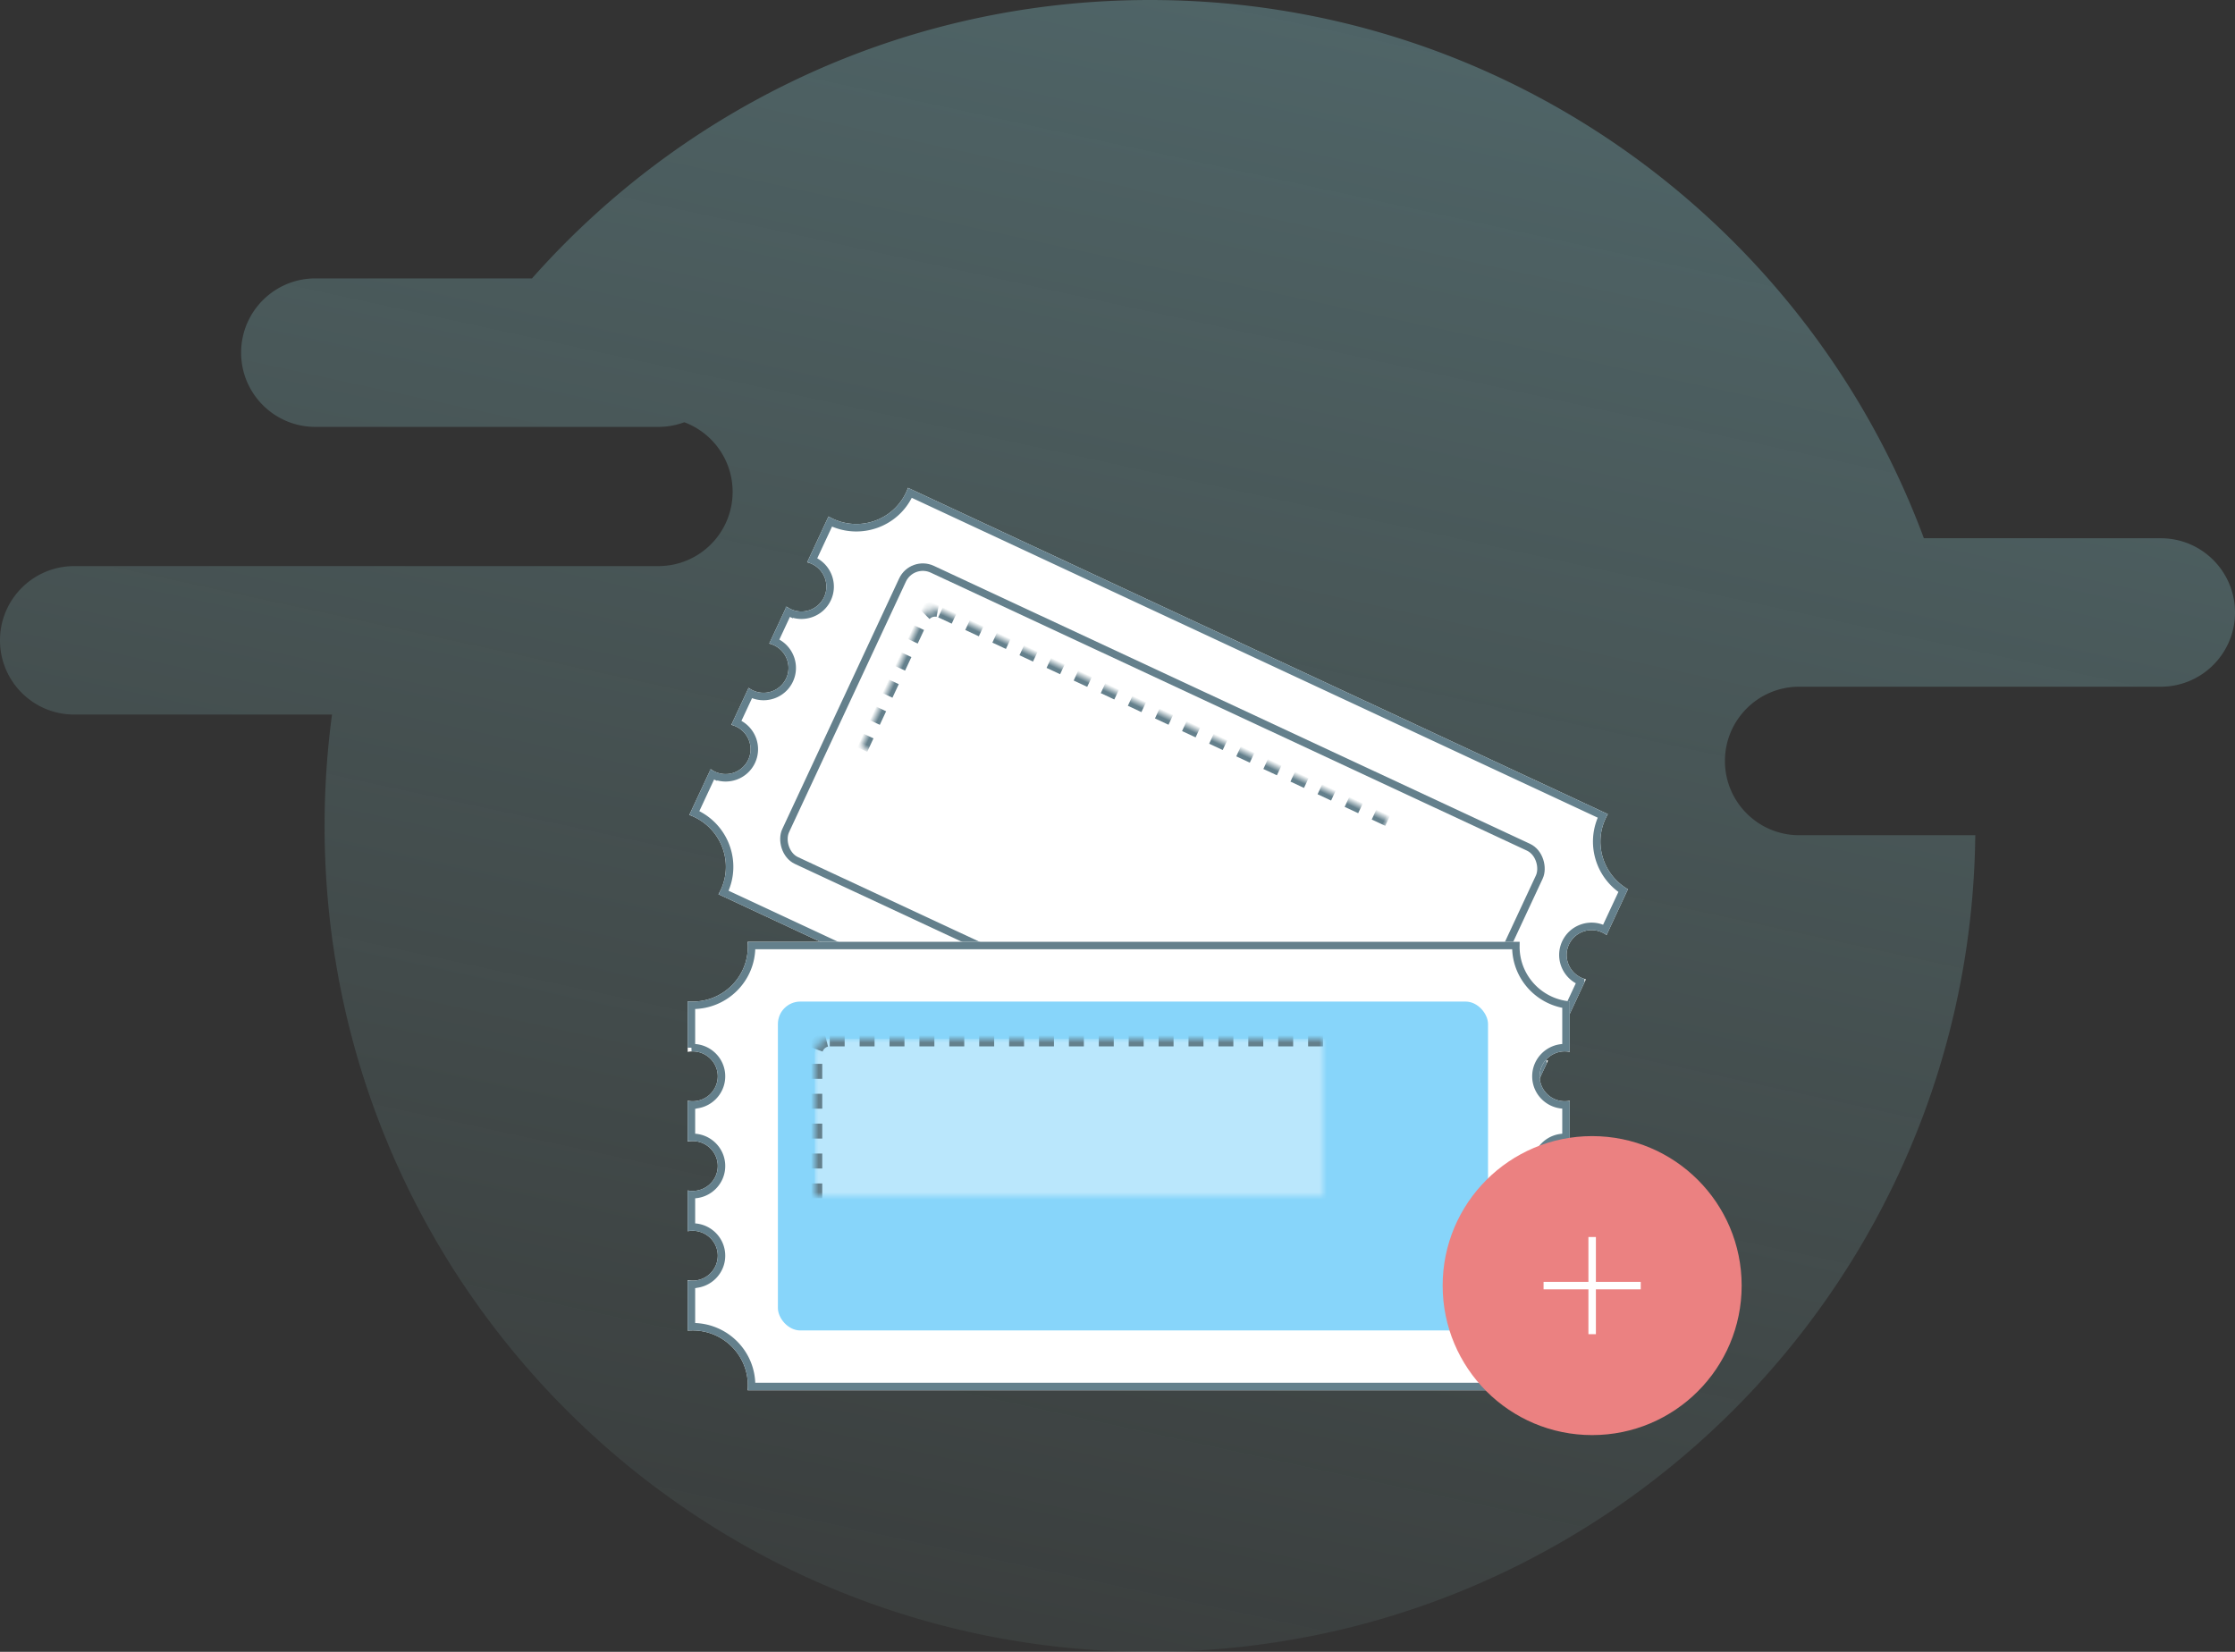 <svg xmlns="http://www.w3.org/2000/svg" xmlns:xlink="http://www.w3.org/1999/xlink" width="299" height="221" viewBox="0 0 299 221">
    <rect x="0" y="0" width="299" height="221" fill="#333333" stroke="none"/>
    <defs>
        <linearGradient id="c" x1="169.961%" x2="38.532%" y1="-324.054%" y2="125.543%">
            <stop offset="0%" stop-color="#44C0FF"/>
            <stop offset="100%" stop-color="#B9F9F0" stop-opacity="0"/>
        </linearGradient>
        <path id="d" d="M118 38.733a3.386 3.386 0 0 0-.67-.066A3.343 3.343 0 0 0 113.977 42c0 1.84 1.501 3.333 3.353 3.333.23 0 .453-.023.67-.066v6.763c-3.759.337-6.705 3.478-6.705 7.303 0 .225.01.447.03.667H8.016c.02-.22.03-.442.03-.667C8.045 55.283 4.744 52 .67 52c-.226 0-.45.01-.67.03v-6.763c.217.043.44.066.67.066A3.343 3.343 0 0 0 4.023 42c0-1.84-1.501-3.333-3.353-3.333-.23 0-.453.023-.67.066v-5.466c.217.043.44.066.67.066A3.343 3.343 0 0 0 4.023 30c0-1.84-1.501-3.333-3.353-3.333-.23 0-.453.023-.67.066v-5.466c.217.043.44.066.67.066A3.343 3.343 0 0 0 4.023 18c0-1.84-1.501-3.333-3.353-3.333-.23 0-.453.023-.67.066V7.97c.22.02.444.03.67.03C4.744 8 8.045 4.717 8.045.667c0-.225-.01-.447-.03-.667h103.31c-.02.22-.03.442-.03.667 0 3.825 2.946 6.966 6.705 7.303v6.763a3.386 3.386 0 0 0-.67-.066A3.343 3.343 0 0 0 113.977 18c0 1.84 1.501 3.333 3.353 3.333.23 0 .453-.023.67-.066v5.466a3.386 3.386 0 0 0-.67-.066A3.343 3.343 0 0 0 113.977 30c0 1.84 1.501 3.333 3.353 3.333.23 0 .453-.023.67-.066v5.466z"/>
        <rect id="a" width="85" height="34" x="17" y="13" rx="2"/>
        <mask id="e" width="85" height="34" x="0" y="0" fill="#fff">
            <use xlink:href="#a"/>
        </mask>
        <path id="f" d="M118 38.733a3.386 3.386 0 0 0-.67-.066A3.343 3.343 0 0 0 113.977 42c0 1.84 1.501 3.333 3.353 3.333.23 0 .453-.023.67-.066v6.763c-3.759.337-6.705 3.478-6.705 7.303 0 .225.01.447.03.667H8.016c.02-.22.03-.442.03-.667C8.045 55.283 4.744 52 .67 52c-.226 0-.45.01-.67.03v-6.763c.217.043.44.066.67.066A3.343 3.343 0 0 0 4.023 42c0-1.84-1.501-3.333-3.353-3.333-.23 0-.453.023-.67.066v-5.466c.217.043.44.066.67.066A3.343 3.343 0 0 0 4.023 30c0-1.84-1.501-3.333-3.353-3.333-.23 0-.453.023-.67.066v-5.466c.217.043.44.066.67.066A3.343 3.343 0 0 0 4.023 18c0-1.84-1.501-3.333-3.353-3.333-.23 0-.453.023-.67.066V7.97c.22.02.444.03.67.03C4.744 8 8.045 4.717 8.045.667c0-.225-.01-.447-.03-.667h103.31c-.02.22-.03.442-.03.667 0 3.825 2.946 6.966 6.705 7.303v6.763a3.386 3.386 0 0 0-.67-.066A3.343 3.343 0 0 0 113.977 18c0 1.84 1.501 3.333 3.353 3.333.23 0 .453-.023.67-.066v5.466a3.386 3.386 0 0 0-.67-.066A3.343 3.343 0 0 0 113.977 30c0 1.84 1.501 3.333 3.353 3.333.23 0 .453-.023.67-.066v5.466z"/>
        <rect id="b" width="85" height="34" x="17" y="13" rx="2"/>
        <mask id="g" width="85" height="34" x="0" y="0" fill="#fff">
            <use xlink:href="#b"/>
        </mask>
    </defs>
    <g fill="none" fill-rule="evenodd">
        <path d="M-1-40h300v300H-1z"/>
        <path fill="url(#c)" d="M264.255 111.742C263.59 172.197 214.41 221 153.842 221 92.86 221 43.423 171.527 43.423 110.5c0-5.053.34-10.026.995-14.899H9.933C4.447 95.601 0 91.154 0 85.67c0-5.486 4.447-9.933 9.933-9.933h78.146c5.486 0 9.933-4.447 9.933-9.933a9.936 9.936 0 0 0-6.468-9.311 9.912 9.912 0 0 1-3.464.62H42.19c-5.486 0-9.933-4.447-9.933-9.932 0-5.486 4.447-9.933 9.933-9.933H71.17C91.401 14.401 120.941 0 153.842 0 201.3 0 241.763 29.96 257.38 72.011h31.688c5.486 0 9.933 4.447 9.933 9.933 0 5.485-4.447 9.932-9.933 9.932h-48.371c-5.486 0-9.933 4.447-9.933 9.933s4.447 9.933 9.933 9.933h23.559z"/>
        <g transform="translate(88 61)">
            <g transform="rotate(25 11.127 59.543)">
                <use fill="#FFF" xlink:href="#d"/>
                <path stroke="#64808C" d="M117.5 38.17v-4.34a3.93 3.93 0 0 1-.17.003c-2.127 0-3.853-1.715-3.853-3.833 0-2.118 1.726-3.833 3.853-3.833.057 0 .113 0 .17.003v-4.34a3.93 3.93 0 0 1-.17.003c-2.127 0-3.853-1.715-3.853-3.833 0-2.118 1.726-3.833 3.853-3.833.057 0 .113 0 .17.003V8.414c-3.816-.565-6.705-3.84-6.705-7.747l.002-.167H8.544l.001.167C8.545 4.994 5.02 8.5.67 8.5c-.056 0-.113 0-.17-.002v5.672a3.93 3.93 0 0 1 .17-.003c2.127 0 3.853 1.715 3.853 3.833 0 2.118-1.726 3.833-3.853 3.833a3.93 3.93 0 0 1-.17-.003v4.34a3.93 3.93 0 0 1 .17-.003c2.127 0 3.853 1.715 3.853 3.833 0 2.118-1.726 3.833-3.853 3.833a3.93 3.93 0 0 1-.17-.003v4.34a3.93 3.93 0 0 1 .17-.003c2.127 0 3.853 1.715 3.853 3.833 0 2.118-1.726 3.833-3.853 3.833a3.93 3.93 0 0 1-.17-.003v5.672l.17-.002c4.35 0 7.875 3.506 7.875 7.833l-.001.167h102.253a7.933 7.933 0 0 1-.002-.167c0-3.908 2.889-7.182 6.705-7.747V45.83a3.93 3.93 0 0 1-.17.003c-2.127 0-3.853-1.715-3.853-3.833 0-2.118 1.726-3.833 3.853-3.833.057 0 .113 0 .17.003z"/>
                <rect width="94" height="43" x="12.568" y="8.5" stroke="#64808C" rx="3"/>
                <use fill="#FFF" fill-opacity=".423" stroke="#64808C" stroke-dasharray="2,2,2,2" stroke-width="2" mask="url(#e)" xlink:href="#a"/>
            </g>
            <g transform="translate(4 65)">
                <use fill="#FFF" xlink:href="#f"/>
                <path stroke="#64808C" d="M117.5 38.17v-4.34a3.93 3.93 0 0 1-.17.003c-2.127 0-3.853-1.715-3.853-3.833 0-2.118 1.726-3.833 3.853-3.833.057 0 .113 0 .17.003v-4.34a3.93 3.93 0 0 1-.17.003c-2.127 0-3.853-1.715-3.853-3.833 0-2.118 1.726-3.833 3.853-3.833.057 0 .113 0 .17.003V8.414c-3.816-.565-6.705-3.84-6.705-7.747l.002-.167H8.544l.001.167C8.545 4.994 5.02 8.5.67 8.5c-.056 0-.113 0-.17-.002v5.672a3.93 3.93 0 0 1 .17-.003c2.127 0 3.853 1.715 3.853 3.833 0 2.118-1.726 3.833-3.853 3.833a3.93 3.93 0 0 1-.17-.003v4.34a3.93 3.93 0 0 1 .17-.003c2.127 0 3.853 1.715 3.853 3.833 0 2.118-1.726 3.833-3.853 3.833a3.93 3.93 0 0 1-.17-.003v4.34a3.93 3.93 0 0 1 .17-.003c2.127 0 3.853 1.715 3.853 3.833 0 2.118-1.726 3.833-3.853 3.833a3.93 3.93 0 0 1-.17-.003v5.672l.17-.002c4.35 0 7.875 3.506 7.875 7.833l-.001.167h102.253a7.933 7.933 0 0 1-.002-.167c0-3.908 2.889-7.182 6.705-7.747V45.83a3.93 3.93 0 0 1-.17.003c-2.127 0-3.853-1.715-3.853-3.833 0-2.118 1.726-3.833 3.853-3.833.057 0 .113 0 .17.003z"/>
                <rect width="95" height="44" x="12.068" y="8" fill="#87D5FA" rx="3"/>
                <use fill="#FFF" fill-opacity=".423" stroke="#64808C" stroke-dasharray="2,2,2,2" stroke-width="2" mask="url(#g)" xlink:href="#b"/>
            </g>
            <circle cx="125" cy="111" r="20" fill="#EB8181"/>
            <g stroke="#FFF" stroke-linecap="square">
                <path d="M125 105v12M131 111h-12"/>
            </g>
        </g>
    </g>
</svg>
